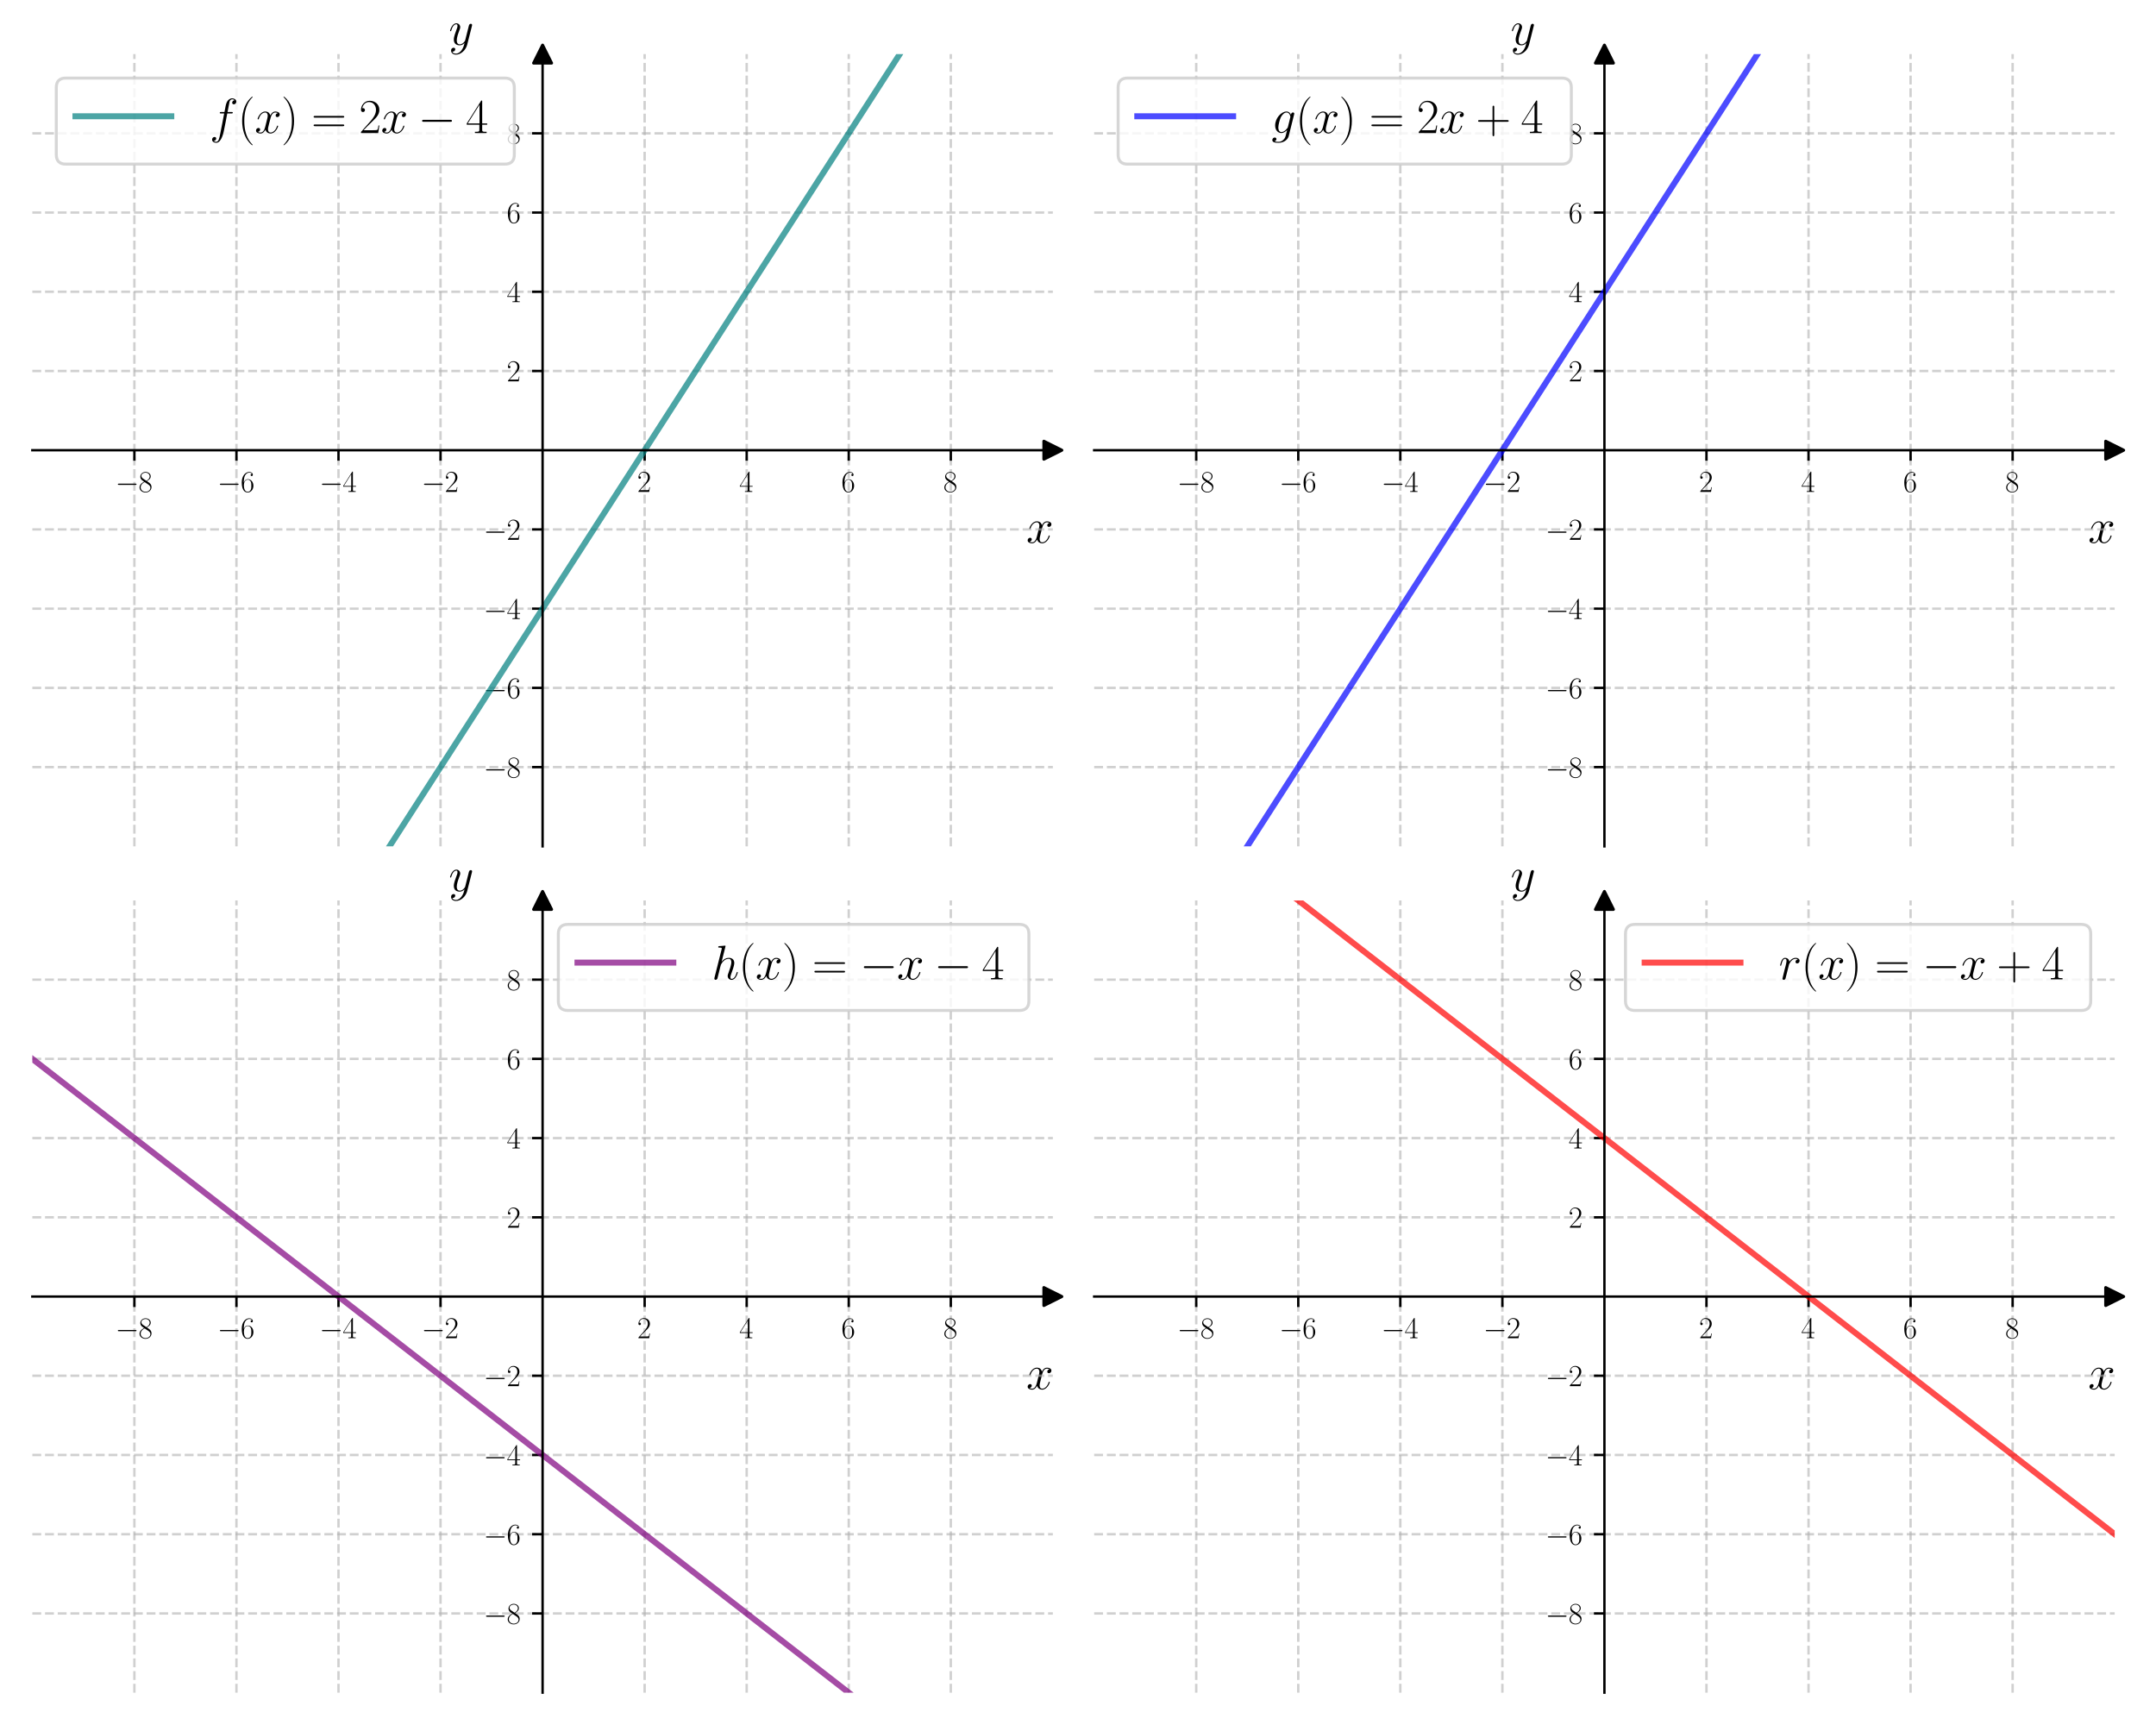 <?xml version="1.0" encoding="utf-8" standalone="no"?>
<!DOCTYPE svg PUBLIC "-//W3C//DTD SVG 1.1//EN"
  "http://www.w3.org/Graphics/SVG/1.1/DTD/svg11.dtd">
<svg xmlns:xlink="http://www.w3.org/1999/xlink" width="720pt" height="576pt" viewBox="0 0 720 576" xmlns="http://www.w3.org/2000/svg" version="1.1">
 <defs>
  <style type="text/css">*{stroke-linejoin: round; stroke-linecap: butt}</style>
 </defs>
 <g id="figure_1">
  <g id="patch_1">
   <path d="M 0 576 
L 720 576 
L 720 0 
L 0 0 
z
" style="fill: #ffffff"/>
  </g>
  <g id="axes_1">
   <g id="patch_2">
    <path d="M 10.8 282.6 
L 351.6 282.6 
L 351.6 18.065 
L 10.8 18.065 
z
" style="fill: #ffffff"/>
   </g>
   <g id="matplotlib.axis_1">
    <g id="xtick_1">
     <g id="line2d_1">
      <path d="M 44.88 282.6 
L 44.88 18.065 
" clip-path="url(#pdf9591bf82)" style="fill: none; stroke-dasharray: 2.96,1.28; stroke-dashoffset: 0; stroke: #b0b0b0; stroke-opacity: 0.6; stroke-width: 0.8"/>
     </g>
     <g id="line2d_2">
      <defs>
       <path id="m4b67e0e2c6" d="M 0 0 
L 0 3.5 
" style="stroke: #000000; stroke-width: 0.8"/>
      </defs>
      <g>
       <use xlink:href="#m4b67e0e2c6" x="44.88" y="150.332" style="stroke: #000000; stroke-width: 0.8"/>
      </g>
     </g>
     <g id="text_1">
      <!-- $\mathdefault{−8}$ -->
      <g transform="translate(38.515 164.251) scale(0.1 -0.1)">
       <defs>
        <path id="CMSY10-0" d="M 4218 1472 
C 4326 1472 4442 1472 4442 1600 
C 4442 1728 4326 1728 4218 1728 
L 755 1728 
C 646 1728 531 1728 531 1600 
C 531 1472 646 1472 755 1472 
L 4218 1472 
z
" transform="scale(0.016)"/>
        <path id="CMR17-38" d="M 1741 2264 
C 2144 2467 2554 2773 2554 3263 
C 2554 3841 1990 4179 1472 4179 
C 890 4179 378 3759 378 3180 
C 378 3021 416 2747 666 2505 
C 730 2442 998 2251 1171 2130 
C 883 1983 211 1634 211 934 
C 211 279 838 -128 1459 -128 
C 2144 -128 2720 362 2720 1010 
C 2720 1590 2330 1857 2074 2029 
L 1741 2264 
z
M 902 2822 
C 851 2854 595 3051 595 3351 
C 595 3739 998 4032 1459 4032 
C 1965 4032 2336 3676 2336 3262 
C 2336 2669 1670 2331 1638 2331 
C 1632 2331 1626 2331 1574 2370 
L 902 2822 
z
M 2080 1519 
C 2176 1449 2483 1240 2483 851 
C 2483 381 2010 25 1472 25 
C 890 25 448 438 448 940 
C 448 1443 838 1862 1280 2060 
L 2080 1519 
z
" transform="scale(0.016)"/>
       </defs>
       <use xlink:href="#CMSY10-0" transform="scale(0.996)"/>
       <use xlink:href="#CMR17-38" transform="translate(77.487 0) scale(0.996)"/>
      </g>
     </g>
    </g>
    <g id="xtick_2">
     <g id="line2d_3">
      <path d="M 78.96 282.6 
L 78.96 18.065 
" clip-path="url(#pdf9591bf82)" style="fill: none; stroke-dasharray: 2.96,1.28; stroke-dashoffset: 0; stroke: #b0b0b0; stroke-opacity: 0.6; stroke-width: 0.8"/>
     </g>
     <g id="line2d_4">
      <g>
       <use xlink:href="#m4b67e0e2c6" x="78.96" y="150.332" style="stroke: #000000; stroke-width: 0.8"/>
      </g>
     </g>
     <g id="text_2">
      <!-- $\mathdefault{−6}$ -->
      <g transform="translate(72.595 164.251) scale(0.1 -0.1)">
       <defs>
        <path id="CMR17-36" d="M 678 2176 
C 678 3690 1395 4032 1811 4032 
C 1946 4032 2272 4009 2400 3776 
C 2298 3776 2106 3776 2106 3553 
C 2106 3381 2246 3323 2336 3323 
C 2394 3323 2566 3348 2566 3560 
C 2566 3954 2246 4179 1805 4179 
C 1043 4179 243 3390 243 1984 
C 243 253 966 -128 1478 -128 
C 2099 -128 2688 427 2688 1283 
C 2688 2081 2170 2662 1517 2662 
C 1126 2662 838 2407 678 1960 
L 678 2176 
z
M 1478 25 
C 691 25 691 1200 691 1436 
C 691 1896 909 2560 1504 2560 
C 1613 2560 1926 2560 2138 2120 
C 2253 1870 2253 1609 2253 1289 
C 2253 944 2253 690 2118 434 
C 1978 171 1773 25 1478 25 
z
" transform="scale(0.016)"/>
       </defs>
       <use xlink:href="#CMSY10-0" transform="scale(0.996)"/>
       <use xlink:href="#CMR17-36" transform="translate(77.487 0) scale(0.996)"/>
      </g>
     </g>
    </g>
    <g id="xtick_3">
     <g id="line2d_5">
      <path d="M 113.04 282.6 
L 113.04 18.065 
" clip-path="url(#pdf9591bf82)" style="fill: none; stroke-dasharray: 2.96,1.28; stroke-dashoffset: 0; stroke: #b0b0b0; stroke-opacity: 0.6; stroke-width: 0.8"/>
     </g>
     <g id="line2d_6">
      <g>
       <use xlink:href="#m4b67e0e2c6" x="113.04" y="150.332" style="stroke: #000000; stroke-width: 0.8"/>
      </g>
     </g>
     <g id="text_3">
      <!-- $\mathdefault{−4}$ -->
      <g transform="translate(106.675 164.251) scale(0.1 -0.1)">
       <defs>
        <path id="CMR17-34" d="M 2150 4122 
C 2150 4256 2144 4256 2029 4256 
L 128 1254 
L 128 1088 
L 1779 1088 
L 1779 457 
C 1779 224 1766 160 1318 160 
L 1197 160 
L 1197 0 
C 1402 0 1747 0 1965 0 
C 2182 0 2528 0 2733 0 
L 2733 160 
L 2611 160 
C 2163 160 2150 224 2150 457 
L 2150 1088 
L 2803 1088 
L 2803 1254 
L 2150 1254 
L 2150 4122 
z
M 1798 3703 
L 1798 1254 
L 256 1254 
L 1798 3703 
z
" transform="scale(0.016)"/>
       </defs>
       <use xlink:href="#CMSY10-0" transform="scale(0.996)"/>
       <use xlink:href="#CMR17-34" transform="translate(77.487 0) scale(0.996)"/>
      </g>
     </g>
    </g>
    <g id="xtick_4">
     <g id="line2d_7">
      <path d="M 147.12 282.6 
L 147.12 18.065 
" clip-path="url(#pdf9591bf82)" style="fill: none; stroke-dasharray: 2.96,1.28; stroke-dashoffset: 0; stroke: #b0b0b0; stroke-opacity: 0.6; stroke-width: 0.8"/>
     </g>
     <g id="line2d_8">
      <g>
       <use xlink:href="#m4b67e0e2c6" x="147.12" y="150.332" style="stroke: #000000; stroke-width: 0.8"/>
      </g>
     </g>
     <g id="text_4">
      <!-- $\mathdefault{−2}$ -->
      <g transform="translate(140.755 164.251) scale(0.1 -0.1)">
       <defs>
        <path id="CMR17-32" d="M 2669 989 
L 2554 989 
C 2490 536 2438 459 2413 420 
C 2381 369 1920 369 1830 369 
L 602 369 
C 832 619 1280 1072 1824 1597 
C 2214 1967 2669 2402 2669 3035 
C 2669 3790 2067 4224 1395 4224 
C 691 4224 262 3604 262 3030 
C 262 2780 448 2748 525 2748 
C 589 2748 781 2787 781 3010 
C 781 3207 614 3264 525 3264 
C 486 3264 448 3258 422 3245 
C 544 3790 915 4058 1306 4058 
C 1862 4058 2227 3617 2227 3035 
C 2227 2479 1901 2000 1536 1584 
L 262 146 
L 262 0 
L 2515 0 
L 2669 989 
z
" transform="scale(0.016)"/>
       </defs>
       <use xlink:href="#CMSY10-0" transform="scale(0.996)"/>
       <use xlink:href="#CMR17-32" transform="translate(77.487 0) scale(0.996)"/>
      </g>
     </g>
    </g>
    <g id="xtick_5">
     <g id="line2d_9">
      <path d="M 215.28 282.6 
L 215.28 18.065 
" clip-path="url(#pdf9591bf82)" style="fill: none; stroke-dasharray: 2.96,1.28; stroke-dashoffset: 0; stroke: #b0b0b0; stroke-opacity: 0.6; stroke-width: 0.8"/>
     </g>
     <g id="line2d_10">
      <g>
       <use xlink:href="#m4b67e0e2c6" x="215.28" y="150.332" style="stroke: #000000; stroke-width: 0.8"/>
      </g>
     </g>
     <g id="text_5">
      <!-- $\mathdefault{2}$ -->
      <g transform="translate(212.789 164.251) scale(0.1 -0.1)">
       <use xlink:href="#CMR17-32" transform="scale(0.996)"/>
      </g>
     </g>
    </g>
    <g id="xtick_6">
     <g id="line2d_11">
      <path d="M 249.36 282.6 
L 249.36 18.065 
" clip-path="url(#pdf9591bf82)" style="fill: none; stroke-dasharray: 2.96,1.28; stroke-dashoffset: 0; stroke: #b0b0b0; stroke-opacity: 0.6; stroke-width: 0.8"/>
     </g>
     <g id="line2d_12">
      <g>
       <use xlink:href="#m4b67e0e2c6" x="249.36" y="150.332" style="stroke: #000000; stroke-width: 0.8"/>
      </g>
     </g>
     <g id="text_6">
      <!-- $\mathdefault{4}$ -->
      <g transform="translate(246.869 164.251) scale(0.1 -0.1)">
       <use xlink:href="#CMR17-34" transform="scale(0.996)"/>
      </g>
     </g>
    </g>
    <g id="xtick_7">
     <g id="line2d_13">
      <path d="M 283.44 282.6 
L 283.44 18.065 
" clip-path="url(#pdf9591bf82)" style="fill: none; stroke-dasharray: 2.96,1.28; stroke-dashoffset: 0; stroke: #b0b0b0; stroke-opacity: 0.6; stroke-width: 0.8"/>
     </g>
     <g id="line2d_14">
      <g>
       <use xlink:href="#m4b67e0e2c6" x="283.44" y="150.332" style="stroke: #000000; stroke-width: 0.8"/>
      </g>
     </g>
     <g id="text_7">
      <!-- $\mathdefault{6}$ -->
      <g transform="translate(280.949 164.251) scale(0.1 -0.1)">
       <use xlink:href="#CMR17-36" transform="scale(0.996)"/>
      </g>
     </g>
    </g>
    <g id="xtick_8">
     <g id="line2d_15">
      <path d="M 317.52 282.6 
L 317.52 18.065 
" clip-path="url(#pdf9591bf82)" style="fill: none; stroke-dasharray: 2.96,1.28; stroke-dashoffset: 0; stroke: #b0b0b0; stroke-opacity: 0.6; stroke-width: 0.8"/>
     </g>
     <g id="line2d_16">
      <g>
       <use xlink:href="#m4b67e0e2c6" x="317.52" y="150.332" style="stroke: #000000; stroke-width: 0.8"/>
      </g>
     </g>
     <g id="text_8">
      <!-- $\mathdefault{8}$ -->
      <g transform="translate(315.029 164.251) scale(0.1 -0.1)">
       <use xlink:href="#CMR17-38" transform="scale(0.996)"/>
      </g>
     </g>
    </g>
    <g id="text_9">
     <!-- $x$ -->
     <g transform="translate(342.731 181.258) scale(0.16 -0.16)">
      <defs>
       <path id="CMMI12-78" d="M 3034 2606 
C 2829 2567 2752 2414 2752 2293 
C 2752 2139 2874 2088 2963 2088 
C 3155 2088 3290 2254 3290 2427 
C 3290 2695 2982 2816 2714 2816 
C 2323 2816 2106 2433 2048 2312 
C 1901 2816 1504 2816 1389 2816 
C 736 2816 390 1980 390 1839 
C 390 1814 416 1782 461 1782 
C 512 1782 525 1820 538 1846 
C 755 2555 1184 2689 1370 2689 
C 1658 2689 1715 2420 1715 2267 
C 1715 2127 1677 1980 1600 1673 
L 1382 798 
C 1286 415 1101 64 762 64 
C 730 64 570 64 435 147 
C 666 192 717 383 717 460 
C 717 588 621 664 499 664 
C 346 664 179 530 179 326 
C 179 57 480 -64 755 -64 
C 1062 -64 1280 179 1414 441 
C 1517 64 1837 -64 2074 -64 
C 2726 -64 3072 773 3072 913 
C 3072 945 3046 971 3008 971 
C 2950 971 2944 939 2925 888 
C 2752 326 2381 64 2093 64 
C 1869 64 1747 230 1747 492 
C 1747 632 1773 734 1875 1156 
L 2099 2024 
C 2195 2408 2413 2689 2707 2689 
C 2720 2689 2899 2689 3034 2606 
z
" transform="scale(0.016)"/>
      </defs>
      <use xlink:href="#CMMI12-78" transform="scale(0.996)"/>
     </g>
    </g>
   </g>
   <g id="matplotlib.axis_2">
    <g id="ytick_1">
     <g id="line2d_17">
      <path d="M 10.8 256.146 
L 351.6 256.146 
" clip-path="url(#pdf9591bf82)" style="fill: none; stroke-dasharray: 2.96,1.28; stroke-dashoffset: 0; stroke: #b0b0b0; stroke-opacity: 0.6; stroke-width: 0.8"/>
     </g>
     <g id="line2d_18">
      <defs>
       <path id="m5a716b1292" d="M 0 0 
L -3.5 0 
" style="stroke: #000000; stroke-width: 0.8"/>
      </defs>
      <g>
       <use xlink:href="#m5a716b1292" x="181.2" y="256.146" style="stroke: #000000; stroke-width: 0.8"/>
      </g>
     </g>
     <g id="text_10">
      <!-- $\mathdefault{−8}$ -->
      <g transform="translate(161.47 259.606) scale(0.1 -0.1)">
       <use xlink:href="#CMSY10-0" transform="scale(0.996)"/>
       <use xlink:href="#CMR17-38" transform="translate(77.487 0) scale(0.996)"/>
      </g>
     </g>
    </g>
    <g id="ytick_2">
     <g id="line2d_19">
      <path d="M 10.8 229.693 
L 351.6 229.693 
" clip-path="url(#pdf9591bf82)" style="fill: none; stroke-dasharray: 2.96,1.28; stroke-dashoffset: 0; stroke: #b0b0b0; stroke-opacity: 0.6; stroke-width: 0.8"/>
     </g>
     <g id="line2d_20">
      <g>
       <use xlink:href="#m5a716b1292" x="181.2" y="229.693" style="stroke: #000000; stroke-width: 0.8"/>
      </g>
     </g>
     <g id="text_11">
      <!-- $\mathdefault{−6}$ -->
      <g transform="translate(161.47 233.152) scale(0.1 -0.1)">
       <use xlink:href="#CMSY10-0" transform="scale(0.996)"/>
       <use xlink:href="#CMR17-36" transform="translate(77.487 0) scale(0.996)"/>
      </g>
     </g>
    </g>
    <g id="ytick_3">
     <g id="line2d_21">
      <path d="M 10.8 203.239 
L 351.6 203.239 
" clip-path="url(#pdf9591bf82)" style="fill: none; stroke-dasharray: 2.96,1.28; stroke-dashoffset: 0; stroke: #b0b0b0; stroke-opacity: 0.6; stroke-width: 0.8"/>
     </g>
     <g id="line2d_22">
      <g>
       <use xlink:href="#m5a716b1292" x="181.2" y="203.239" style="stroke: #000000; stroke-width: 0.8"/>
      </g>
     </g>
     <g id="text_12">
      <!-- $\mathdefault{−4}$ -->
      <g transform="translate(161.47 206.699) scale(0.1 -0.1)">
       <use xlink:href="#CMSY10-0" transform="scale(0.996)"/>
       <use xlink:href="#CMR17-34" transform="translate(77.487 0) scale(0.996)"/>
      </g>
     </g>
    </g>
    <g id="ytick_4">
     <g id="line2d_23">
      <path d="M 10.8 176.786 
L 351.6 176.786 
" clip-path="url(#pdf9591bf82)" style="fill: none; stroke-dasharray: 2.96,1.28; stroke-dashoffset: 0; stroke: #b0b0b0; stroke-opacity: 0.6; stroke-width: 0.8"/>
     </g>
     <g id="line2d_24">
      <g>
       <use xlink:href="#m5a716b1292" x="181.2" y="176.786" style="stroke: #000000; stroke-width: 0.8"/>
      </g>
     </g>
     <g id="text_13">
      <!-- $\mathdefault{−2}$ -->
      <g transform="translate(161.47 180.245) scale(0.1 -0.1)">
       <use xlink:href="#CMSY10-0" transform="scale(0.996)"/>
       <use xlink:href="#CMR17-32" transform="translate(77.487 0) scale(0.996)"/>
      </g>
     </g>
    </g>
    <g id="ytick_5">
     <g id="line2d_25">
      <path d="M 10.8 123.879 
L 351.6 123.879 
" clip-path="url(#pdf9591bf82)" style="fill: none; stroke-dasharray: 2.96,1.28; stroke-dashoffset: 0; stroke: #b0b0b0; stroke-opacity: 0.6; stroke-width: 0.8"/>
     </g>
     <g id="line2d_26">
      <g>
       <use xlink:href="#m5a716b1292" x="181.2" y="123.879" style="stroke: #000000; stroke-width: 0.8"/>
      </g>
     </g>
     <g id="text_14">
      <!-- $\mathdefault{2}$ -->
      <g transform="translate(169.219 127.338) scale(0.1 -0.1)">
       <use xlink:href="#CMR17-32" transform="scale(0.996)"/>
      </g>
     </g>
    </g>
    <g id="ytick_6">
     <g id="line2d_27">
      <path d="M 10.8 97.425 
L 351.6 97.425 
" clip-path="url(#pdf9591bf82)" style="fill: none; stroke-dasharray: 2.96,1.28; stroke-dashoffset: 0; stroke: #b0b0b0; stroke-opacity: 0.6; stroke-width: 0.8"/>
     </g>
     <g id="line2d_28">
      <g>
       <use xlink:href="#m5a716b1292" x="181.2" y="97.425" style="stroke: #000000; stroke-width: 0.8"/>
      </g>
     </g>
     <g id="text_15">
      <!-- $\mathdefault{4}$ -->
      <g transform="translate(169.219 100.884) scale(0.1 -0.1)">
       <use xlink:href="#CMR17-34" transform="scale(0.996)"/>
      </g>
     </g>
    </g>
    <g id="ytick_7">
     <g id="line2d_29">
      <path d="M 10.8 70.972 
L 351.6 70.972 
" clip-path="url(#pdf9591bf82)" style="fill: none; stroke-dasharray: 2.96,1.28; stroke-dashoffset: 0; stroke: #b0b0b0; stroke-opacity: 0.6; stroke-width: 0.8"/>
     </g>
     <g id="line2d_30">
      <g>
       <use xlink:href="#m5a716b1292" x="181.2" y="70.972" style="stroke: #000000; stroke-width: 0.8"/>
      </g>
     </g>
     <g id="text_16">
      <!-- $\mathdefault{6}$ -->
      <g transform="translate(169.219 74.431) scale(0.1 -0.1)">
       <use xlink:href="#CMR17-36" transform="scale(0.996)"/>
      </g>
     </g>
    </g>
    <g id="ytick_8">
     <g id="line2d_31">
      <path d="M 10.8 44.518 
L 351.6 44.518 
" clip-path="url(#pdf9591bf82)" style="fill: none; stroke-dasharray: 2.96,1.28; stroke-dashoffset: 0; stroke: #b0b0b0; stroke-opacity: 0.6; stroke-width: 0.8"/>
     </g>
     <g id="line2d_32">
      <g>
       <use xlink:href="#m5a716b1292" x="181.2" y="44.518" style="stroke: #000000; stroke-width: 0.8"/>
      </g>
     </g>
     <g id="text_17">
      <!-- $\mathdefault{8}$ -->
      <g transform="translate(169.219 47.977) scale(0.1 -0.1)">
       <use xlink:href="#CMR17-38" transform="scale(0.996)"/>
      </g>
     </g>
    </g>
    <g id="text_18">
     <!-- $y$ -->
     <g transform="translate(149.86 14.965) scale(0.16 -0.16)">
      <defs>
       <path id="CMMI12-79" d="M 1683 -700 
C 1510 -939 1261 -1152 947 -1152 
C 870 -1152 563 -1152 467 -889 
C 486 -895 518 -895 531 -895 
C 723 -895 851 -729 851 -582 
C 851 -435 730 -384 634 -384 
C 531 -384 307 -458 307 -759 
C 307 -1071 582 -1286 947 -1286 
C 1587 -1286 2234 -700 2413 6 
L 3040 2485 
C 3046 2517 3059 2556 3059 2594 
C 3059 2689 2982 2753 2886 2753 
C 2829 2753 2694 2727 2643 2535 
L 2170 658 
C 2138 543 2138 530 2086 460 
C 1958 281 1747 64 1440 64 
C 1082 64 1050 415 1050 588 
C 1050 952 1222 1443 1395 1903 
C 1466 2088 1504 2178 1504 2305 
C 1504 2574 1312 2816 998 2816 
C 410 2816 173 1890 173 1839 
C 173 1814 198 1782 243 1782 
C 301 1782 307 1807 333 1897 
C 486 2433 730 2689 979 2689 
C 1037 2689 1146 2689 1146 2478 
C 1146 2312 1075 2127 979 1884 
C 666 1047 666 837 666 683 
C 666 77 1101 -64 1421 -64 
C 1606 -64 1837 -6 2061 230 
L 2067 224 
C 1971 -147 1907 -392 1683 -700 
z
" transform="scale(0.016)"/>
      </defs>
      <use xlink:href="#CMMI12-79" transform="scale(0.996)"/>
     </g>
    </g>
   </g>
   <g id="line2d_33">
    <path d="M 10.8 467.775 
L 312.76 -1 
L 312.76 -1 
" clip-path="url(#pdf9591bf82)" style="fill: none; stroke: #008080; stroke-opacity: 0.7; stroke-width: 2; stroke-linecap: square"/>
   </g>
   <g id="line2d_34">
    <defs>
     <path id="md500b8efeb" d="M 3 0 
L -3 -3 
L -3 3 
z
" style="stroke: #000000; stroke-linejoin: miter"/>
    </defs>
    <g>
     <use xlink:href="#md500b8efeb" x="351.6" y="150.332" style="stroke: #000000; stroke-linejoin: miter"/>
    </g>
   </g>
   <g id="line2d_35">
    <defs>
     <path id="mf20ab5848c" d="M 0 -3 
L -3 3 
L 3 3 
z
" style="stroke: #000000; stroke-linejoin: miter"/>
    </defs>
    <g>
     <use xlink:href="#mf20ab5848c" x="181.2" y="18.065" style="stroke: #000000; stroke-linejoin: miter"/>
    </g>
   </g>
   <g id="patch_3">
    <path d="M 181.2 282.6 
L 181.2 18.065 
" style="fill: none; stroke: #000000; stroke-width: 0.8; stroke-linejoin: miter; stroke-linecap: square"/>
   </g>
   <g id="patch_4">
    <path d="M 351.6 282.6 
L 351.6 18.065 
" style="fill: none"/>
   </g>
   <g id="patch_5">
    <path d="M 10.8 150.332 
L 351.6 150.332 
" style="fill: none; stroke: #000000; stroke-width: 0.8; stroke-linejoin: miter; stroke-linecap: square"/>
   </g>
   <g id="patch_6">
    <path d="M 10.8 18.065 
L 351.6 18.065 
" style="fill: none"/>
   </g>
   <g id="legend_1">
    <g id="patch_7">
     <path d="M 22 54.805 
L 168.559 54.805 
Q 171.759 54.805 171.759 51.605 
L 171.759 29.265 
Q 171.759 26.065 168.559 26.065 
L 22 26.065 
Q 18.8 26.065 18.8 29.265 
L 18.8 51.605 
Q 18.8 54.805 22 54.805 
z
" style="fill: #ffffff; opacity: 0.8; stroke: #cccccc; stroke-linejoin: miter"/>
    </g>
    <g id="line2d_36">
     <path d="M 25.2 38.82 
L 41.2 38.82 
L 57.2 38.82 
" style="fill: none; stroke: #008080; stroke-opacity: 0.7; stroke-width: 2; stroke-linecap: square"/>
    </g>
    <g id="text_19">
     <!-- $f(x) = 2x - 4$ -->
     <g transform="translate(70 44.42) scale(0.16 -0.16)">
      <defs>
       <path id="CMMI12-66" d="M 2854 2566 
C 2982 2566 3034 2566 3034 2688 
C 3034 2752 2982 2752 2867 2752 
L 2349 2752 
C 2470 3429 2560 3897 2611 4107 
C 2650 4265 2784 4416 2950 4416 
C 3085 4416 3219 4358 3283 4298 
C 3034 4272 2957 4082 2957 3969 
C 2957 3837 3053 3759 3174 3759 
C 3302 3759 3494 3870 3494 4119 
C 3494 4393 3226 4544 2944 4544 
C 2669 4544 2400 4334 2272 4078 
C 2157 3848 2093 3611 1946 2752 
L 1517 2752 
C 1395 2752 1331 2752 1331 2637 
C 1331 2566 1370 2566 1498 2566 
L 1907 2566 
C 1792 1976 1530 542 1382 -137 
C 1274 -689 1178 -1152 858 -1152 
C 838 -1152 653 -1152 538 -1031 
C 864 -1005 864 -726 864 -720 
C 864 -593 768 -517 646 -517 
C 518 -517 326 -625 326 -867 
C 326 -1140 608 -1280 858 -1280 
C 1510 -1280 1779 -118 1850 199 
C 1965 688 2278 2376 2310 2566 
L 2854 2566 
z
" transform="scale(0.016)"/>
       <path id="CMR17-28" d="M 1958 -1561 
C 1958 -1555 1958 -1542 1939 -1523 
C 1645 -1224 858 -407 858 1581 
C 858 3569 1632 4379 1946 4697 
C 1946 4704 1958 4717 1958 4736 
C 1958 4755 1939 4768 1914 4768 
C 1843 4768 1299 4296 986 3594 
C 666 2887 576 2199 576 1588 
C 576 1128 621 351 1005 -471 
C 1312 -1135 1837 -1600 1914 -1600 
C 1946 -1600 1958 -1587 1958 -1561 
z
" transform="scale(0.016)"/>
       <path id="CMR17-29" d="M 1683 1581 
C 1683 2040 1638 2817 1254 3639 
C 947 4303 422 4768 346 4768 
C 326 4768 301 4761 301 4729 
C 301 4717 307 4710 314 4697 
C 621 4378 1402 3568 1402 1584 
C 1402 -407 627 -1217 314 -1537 
C 307 -1549 301 -1556 301 -1568 
C 301 -1600 326 -1600 346 -1600 
C 416 -1600 960 -1128 1274 -426 
C 1594 281 1683 969 1683 1581 
z
" transform="scale(0.016)"/>
       <path id="CMR17-3d" d="M 4115 2017 
C 4211 2017 4307 2017 4307 2125 
C 4307 2240 4198 2240 4090 2240 
L 512 2240 
C 403 2240 294 2240 294 2125 
C 294 2017 390 2017 486 2017 
L 4115 2017 
z
M 4090 896 
C 4198 896 4307 896 4307 1011 
C 4307 1119 4211 1119 4115 1119 
L 486 1119 
C 390 1119 294 1119 294 1011 
C 294 896 403 896 512 896 
L 4090 896 
z
" transform="scale(0.016)"/>
      </defs>
      <use xlink:href="#CMMI12-66" transform="scale(0.996)"/>
      <use xlink:href="#CMR17-28" transform="translate(58.72 0) scale(0.996)"/>
      <use xlink:href="#CMMI12-78" transform="translate(94.001 0) scale(0.996)"/>
      <use xlink:href="#CMR17-29" transform="translate(149.435 0) scale(0.996)"/>
      <use xlink:href="#CMR17-3d" transform="translate(212.39 0) scale(0.996)"/>
      <use xlink:href="#CMR17-32" transform="translate(311.779 0) scale(0.996)"/>
      <use xlink:href="#CMMI12-78" transform="translate(357.469 0) scale(0.996)"/>
      <use xlink:href="#CMSY10-0" transform="translate(435.042 0) scale(0.996)"/>
      <use xlink:href="#CMR17-34" transform="translate(534.669 0) scale(0.996)"/>
     </g>
    </g>
   </g>
  </g>
  <g id="axes_2">
   <g id="patch_8">
    <path d="M 365.4 282.6 
L 706.2 282.6 
L 706.2 18.065 
L 365.4 18.065 
z
" style="fill: #ffffff"/>
   </g>
   <g id="matplotlib.axis_3">
    <g id="xtick_9">
     <g id="line2d_37">
      <path d="M 399.48 282.6 
L 399.48 18.065 
" clip-path="url(#p66dac50105)" style="fill: none; stroke-dasharray: 2.96,1.28; stroke-dashoffset: 0; stroke: #b0b0b0; stroke-opacity: 0.6; stroke-width: 0.8"/>
     </g>
     <g id="line2d_38">
      <g>
       <use xlink:href="#m4b67e0e2c6" x="399.48" y="150.332" style="stroke: #000000; stroke-width: 0.8"/>
      </g>
     </g>
     <g id="text_20">
      <!-- $\mathdefault{−8}$ -->
      <g transform="translate(393.115 164.251) scale(0.1 -0.1)">
       <use xlink:href="#CMSY10-0" transform="scale(0.996)"/>
       <use xlink:href="#CMR17-38" transform="translate(77.487 0) scale(0.996)"/>
      </g>
     </g>
    </g>
    <g id="xtick_10">
     <g id="line2d_39">
      <path d="M 433.56 282.6 
L 433.56 18.065 
" clip-path="url(#p66dac50105)" style="fill: none; stroke-dasharray: 2.96,1.28; stroke-dashoffset: 0; stroke: #b0b0b0; stroke-opacity: 0.6; stroke-width: 0.8"/>
     </g>
     <g id="line2d_40">
      <g>
       <use xlink:href="#m4b67e0e2c6" x="433.56" y="150.332" style="stroke: #000000; stroke-width: 0.8"/>
      </g>
     </g>
     <g id="text_21">
      <!-- $\mathdefault{−6}$ -->
      <g transform="translate(427.195 164.251) scale(0.1 -0.1)">
       <use xlink:href="#CMSY10-0" transform="scale(0.996)"/>
       <use xlink:href="#CMR17-36" transform="translate(77.487 0) scale(0.996)"/>
      </g>
     </g>
    </g>
    <g id="xtick_11">
     <g id="line2d_41">
      <path d="M 467.64 282.6 
L 467.64 18.065 
" clip-path="url(#p66dac50105)" style="fill: none; stroke-dasharray: 2.96,1.28; stroke-dashoffset: 0; stroke: #b0b0b0; stroke-opacity: 0.6; stroke-width: 0.8"/>
     </g>
     <g id="line2d_42">
      <g>
       <use xlink:href="#m4b67e0e2c6" x="467.64" y="150.332" style="stroke: #000000; stroke-width: 0.8"/>
      </g>
     </g>
     <g id="text_22">
      <!-- $\mathdefault{−4}$ -->
      <g transform="translate(461.275 164.251) scale(0.1 -0.1)">
       <use xlink:href="#CMSY10-0" transform="scale(0.996)"/>
       <use xlink:href="#CMR17-34" transform="translate(77.487 0) scale(0.996)"/>
      </g>
     </g>
    </g>
    <g id="xtick_12">
     <g id="line2d_43">
      <path d="M 501.72 282.6 
L 501.72 18.065 
" clip-path="url(#p66dac50105)" style="fill: none; stroke-dasharray: 2.96,1.28; stroke-dashoffset: 0; stroke: #b0b0b0; stroke-opacity: 0.6; stroke-width: 0.8"/>
     </g>
     <g id="line2d_44">
      <g>
       <use xlink:href="#m4b67e0e2c6" x="501.72" y="150.332" style="stroke: #000000; stroke-width: 0.8"/>
      </g>
     </g>
     <g id="text_23">
      <!-- $\mathdefault{−2}$ -->
      <g transform="translate(495.355 164.251) scale(0.1 -0.1)">
       <use xlink:href="#CMSY10-0" transform="scale(0.996)"/>
       <use xlink:href="#CMR17-32" transform="translate(77.487 0) scale(0.996)"/>
      </g>
     </g>
    </g>
    <g id="xtick_13">
     <g id="line2d_45">
      <path d="M 569.88 282.6 
L 569.88 18.065 
" clip-path="url(#p66dac50105)" style="fill: none; stroke-dasharray: 2.96,1.28; stroke-dashoffset: 0; stroke: #b0b0b0; stroke-opacity: 0.6; stroke-width: 0.8"/>
     </g>
     <g id="line2d_46">
      <g>
       <use xlink:href="#m4b67e0e2c6" x="569.88" y="150.332" style="stroke: #000000; stroke-width: 0.8"/>
      </g>
     </g>
     <g id="text_24">
      <!-- $\mathdefault{2}$ -->
      <g transform="translate(567.389 164.251) scale(0.1 -0.1)">
       <use xlink:href="#CMR17-32" transform="scale(0.996)"/>
      </g>
     </g>
    </g>
    <g id="xtick_14">
     <g id="line2d_47">
      <path d="M 603.96 282.6 
L 603.96 18.065 
" clip-path="url(#p66dac50105)" style="fill: none; stroke-dasharray: 2.96,1.28; stroke-dashoffset: 0; stroke: #b0b0b0; stroke-opacity: 0.6; stroke-width: 0.8"/>
     </g>
     <g id="line2d_48">
      <g>
       <use xlink:href="#m4b67e0e2c6" x="603.96" y="150.332" style="stroke: #000000; stroke-width: 0.8"/>
      </g>
     </g>
     <g id="text_25">
      <!-- $\mathdefault{4}$ -->
      <g transform="translate(601.469 164.251) scale(0.1 -0.1)">
       <use xlink:href="#CMR17-34" transform="scale(0.996)"/>
      </g>
     </g>
    </g>
    <g id="xtick_15">
     <g id="line2d_49">
      <path d="M 638.04 282.6 
L 638.04 18.065 
" clip-path="url(#p66dac50105)" style="fill: none; stroke-dasharray: 2.96,1.28; stroke-dashoffset: 0; stroke: #b0b0b0; stroke-opacity: 0.6; stroke-width: 0.8"/>
     </g>
     <g id="line2d_50">
      <g>
       <use xlink:href="#m4b67e0e2c6" x="638.04" y="150.332" style="stroke: #000000; stroke-width: 0.8"/>
      </g>
     </g>
     <g id="text_26">
      <!-- $\mathdefault{6}$ -->
      <g transform="translate(635.549 164.251) scale(0.1 -0.1)">
       <use xlink:href="#CMR17-36" transform="scale(0.996)"/>
      </g>
     </g>
    </g>
    <g id="xtick_16">
     <g id="line2d_51">
      <path d="M 672.12 282.6 
L 672.12 18.065 
" clip-path="url(#p66dac50105)" style="fill: none; stroke-dasharray: 2.96,1.28; stroke-dashoffset: 0; stroke: #b0b0b0; stroke-opacity: 0.6; stroke-width: 0.8"/>
     </g>
     <g id="line2d_52">
      <g>
       <use xlink:href="#m4b67e0e2c6" x="672.12" y="150.332" style="stroke: #000000; stroke-width: 0.8"/>
      </g>
     </g>
     <g id="text_27">
      <!-- $\mathdefault{8}$ -->
      <g transform="translate(669.629 164.251) scale(0.1 -0.1)">
       <use xlink:href="#CMR17-38" transform="scale(0.996)"/>
      </g>
     </g>
    </g>
    <g id="text_28">
     <!-- $x$ -->
     <g transform="translate(697.331 181.258) scale(0.16 -0.16)">
      <use xlink:href="#CMMI12-78" transform="scale(0.996)"/>
     </g>
    </g>
   </g>
   <g id="matplotlib.axis_4">
    <g id="ytick_9">
     <g id="line2d_53">
      <path d="M 365.4 256.146 
L 706.2 256.146 
" clip-path="url(#p66dac50105)" style="fill: none; stroke-dasharray: 2.96,1.28; stroke-dashoffset: 0; stroke: #b0b0b0; stroke-opacity: 0.6; stroke-width: 0.8"/>
     </g>
     <g id="line2d_54">
      <g>
       <use xlink:href="#m5a716b1292" x="535.8" y="256.146" style="stroke: #000000; stroke-width: 0.8"/>
      </g>
     </g>
     <g id="text_29">
      <!-- $\mathdefault{−8}$ -->
      <g transform="translate(516.07 259.606) scale(0.1 -0.1)">
       <use xlink:href="#CMSY10-0" transform="scale(0.996)"/>
       <use xlink:href="#CMR17-38" transform="translate(77.487 0) scale(0.996)"/>
      </g>
     </g>
    </g>
    <g id="ytick_10">
     <g id="line2d_55">
      <path d="M 365.4 229.693 
L 706.2 229.693 
" clip-path="url(#p66dac50105)" style="fill: none; stroke-dasharray: 2.96,1.28; stroke-dashoffset: 0; stroke: #b0b0b0; stroke-opacity: 0.6; stroke-width: 0.8"/>
     </g>
     <g id="line2d_56">
      <g>
       <use xlink:href="#m5a716b1292" x="535.8" y="229.693" style="stroke: #000000; stroke-width: 0.8"/>
      </g>
     </g>
     <g id="text_30">
      <!-- $\mathdefault{−6}$ -->
      <g transform="translate(516.07 233.152) scale(0.1 -0.1)">
       <use xlink:href="#CMSY10-0" transform="scale(0.996)"/>
       <use xlink:href="#CMR17-36" transform="translate(77.487 0) scale(0.996)"/>
      </g>
     </g>
    </g>
    <g id="ytick_11">
     <g id="line2d_57">
      <path d="M 365.4 203.239 
L 706.2 203.239 
" clip-path="url(#p66dac50105)" style="fill: none; stroke-dasharray: 2.96,1.28; stroke-dashoffset: 0; stroke: #b0b0b0; stroke-opacity: 0.6; stroke-width: 0.8"/>
     </g>
     <g id="line2d_58">
      <g>
       <use xlink:href="#m5a716b1292" x="535.8" y="203.239" style="stroke: #000000; stroke-width: 0.8"/>
      </g>
     </g>
     <g id="text_31">
      <!-- $\mathdefault{−4}$ -->
      <g transform="translate(516.07 206.699) scale(0.1 -0.1)">
       <use xlink:href="#CMSY10-0" transform="scale(0.996)"/>
       <use xlink:href="#CMR17-34" transform="translate(77.487 0) scale(0.996)"/>
      </g>
     </g>
    </g>
    <g id="ytick_12">
     <g id="line2d_59">
      <path d="M 365.4 176.786 
L 706.2 176.786 
" clip-path="url(#p66dac50105)" style="fill: none; stroke-dasharray: 2.96,1.28; stroke-dashoffset: 0; stroke: #b0b0b0; stroke-opacity: 0.6; stroke-width: 0.8"/>
     </g>
     <g id="line2d_60">
      <g>
       <use xlink:href="#m5a716b1292" x="535.8" y="176.786" style="stroke: #000000; stroke-width: 0.8"/>
      </g>
     </g>
     <g id="text_32">
      <!-- $\mathdefault{−2}$ -->
      <g transform="translate(516.07 180.245) scale(0.1 -0.1)">
       <use xlink:href="#CMSY10-0" transform="scale(0.996)"/>
       <use xlink:href="#CMR17-32" transform="translate(77.487 0) scale(0.996)"/>
      </g>
     </g>
    </g>
    <g id="ytick_13">
     <g id="line2d_61">
      <path d="M 365.4 123.879 
L 706.2 123.879 
" clip-path="url(#p66dac50105)" style="fill: none; stroke-dasharray: 2.96,1.28; stroke-dashoffset: 0; stroke: #b0b0b0; stroke-opacity: 0.6; stroke-width: 0.8"/>
     </g>
     <g id="line2d_62">
      <g>
       <use xlink:href="#m5a716b1292" x="535.8" y="123.879" style="stroke: #000000; stroke-width: 0.8"/>
      </g>
     </g>
     <g id="text_33">
      <!-- $\mathdefault{2}$ -->
      <g transform="translate(523.819 127.338) scale(0.1 -0.1)">
       <use xlink:href="#CMR17-32" transform="scale(0.996)"/>
      </g>
     </g>
    </g>
    <g id="ytick_14">
     <g id="line2d_63">
      <path d="M 365.4 97.425 
L 706.2 97.425 
" clip-path="url(#p66dac50105)" style="fill: none; stroke-dasharray: 2.96,1.28; stroke-dashoffset: 0; stroke: #b0b0b0; stroke-opacity: 0.6; stroke-width: 0.8"/>
     </g>
     <g id="line2d_64">
      <g>
       <use xlink:href="#m5a716b1292" x="535.8" y="97.425" style="stroke: #000000; stroke-width: 0.8"/>
      </g>
     </g>
     <g id="text_34">
      <!-- $\mathdefault{4}$ -->
      <g transform="translate(523.819 100.884) scale(0.1 -0.1)">
       <use xlink:href="#CMR17-34" transform="scale(0.996)"/>
      </g>
     </g>
    </g>
    <g id="ytick_15">
     <g id="line2d_65">
      <path d="M 365.4 70.972 
L 706.2 70.972 
" clip-path="url(#p66dac50105)" style="fill: none; stroke-dasharray: 2.96,1.28; stroke-dashoffset: 0; stroke: #b0b0b0; stroke-opacity: 0.6; stroke-width: 0.8"/>
     </g>
     <g id="line2d_66">
      <g>
       <use xlink:href="#m5a716b1292" x="535.8" y="70.972" style="stroke: #000000; stroke-width: 0.8"/>
      </g>
     </g>
     <g id="text_35">
      <!-- $\mathdefault{6}$ -->
      <g transform="translate(523.819 74.431) scale(0.1 -0.1)">
       <use xlink:href="#CMR17-36" transform="scale(0.996)"/>
      </g>
     </g>
    </g>
    <g id="ytick_16">
     <g id="line2d_67">
      <path d="M 365.4 44.518 
L 706.2 44.518 
" clip-path="url(#p66dac50105)" style="fill: none; stroke-dasharray: 2.96,1.28; stroke-dashoffset: 0; stroke: #b0b0b0; stroke-opacity: 0.6; stroke-width: 0.8"/>
     </g>
     <g id="line2d_68">
      <g>
       <use xlink:href="#m5a716b1292" x="535.8" y="44.518" style="stroke: #000000; stroke-width: 0.8"/>
      </g>
     </g>
     <g id="text_36">
      <!-- $\mathdefault{8}$ -->
      <g transform="translate(523.819 47.977) scale(0.1 -0.1)">
       <use xlink:href="#CMR17-38" transform="scale(0.996)"/>
      </g>
     </g>
    </g>
    <g id="text_37">
     <!-- $y$ -->
     <g transform="translate(504.46 14.965) scale(0.16 -0.16)">
      <use xlink:href="#CMMI12-79" transform="scale(0.996)"/>
     </g>
    </g>
   </g>
   <g id="line2d_69">
    <path d="M 365.4 361.961 
L 599.2 -1 
L 599.2 -1 
" clip-path="url(#p66dac50105)" style="fill: none; stroke: #0000ff; stroke-opacity: 0.7; stroke-width: 2; stroke-linecap: square"/>
   </g>
   <g id="line2d_70">
    <g>
     <use xlink:href="#md500b8efeb" x="706.2" y="150.332" style="stroke: #000000; stroke-linejoin: miter"/>
    </g>
   </g>
   <g id="line2d_71">
    <g>
     <use xlink:href="#mf20ab5848c" x="535.8" y="18.065" style="stroke: #000000; stroke-linejoin: miter"/>
    </g>
   </g>
   <g id="patch_9">
    <path d="M 535.8 282.6 
L 535.8 18.065 
" style="fill: none; stroke: #000000; stroke-width: 0.8; stroke-linejoin: miter; stroke-linecap: square"/>
   </g>
   <g id="patch_10">
    <path d="M 706.2 282.6 
L 706.2 18.065 
" style="fill: none"/>
   </g>
   <g id="patch_11">
    <path d="M 365.4 150.332 
L 706.2 150.332 
" style="fill: none; stroke: #000000; stroke-width: 0.8; stroke-linejoin: miter; stroke-linecap: square"/>
   </g>
   <g id="patch_12">
    <path d="M 365.4 18.065 
L 706.2 18.065 
" style="fill: none"/>
   </g>
   <g id="legend_2">
    <g id="patch_13">
     <path d="M 376.6 54.805 
L 521.551 54.805 
Q 524.751 54.805 524.751 51.605 
L 524.751 29.265 
Q 524.751 26.065 521.551 26.065 
L 376.6 26.065 
Q 373.4 26.065 373.4 29.265 
L 373.4 51.605 
Q 373.4 54.805 376.6 54.805 
z
" style="fill: #ffffff; opacity: 0.8; stroke: #cccccc; stroke-linejoin: miter"/>
    </g>
    <g id="line2d_72">
     <path d="M 379.8 38.82 
L 395.8 38.82 
L 411.8 38.82 
" style="fill: none; stroke: #0000ff; stroke-opacity: 0.7; stroke-width: 2; stroke-linecap: square"/>
    </g>
    <g id="text_38">
     <!-- $g(x) = 2x + 4$ -->
     <g transform="translate(424.6 44.42) scale(0.16 -0.16)">
      <defs>
       <path id="CMMI12-67" d="M 2163 811 
C 2138 709 2125 683 2042 588 
C 1779 249 1510 128 1312 128 
C 1101 128 902 294 902 734 
C 902 1073 1094 1788 1235 2076 
C 1421 2433 1709 2689 1978 2689 
C 2400 2689 2483 2165 2483 2127 
L 2464 2037 
L 2163 811 
z
M 2560 2395 
C 2477 2580 2298 2816 1978 2816 
C 1280 2816 486 1941 486 990 
C 486 326 890 0 1299 0 
C 1638 0 1939 268 2054 396 
L 1914 -171 
C 1824 -516 1786 -674 1555 -894 
C 1293 -1152 1050 -1152 909 -1152 
C 717 -1152 557 -1139 397 -1089 
C 602 -1033 653 -858 653 -789 
C 653 -689 576 -588 435 -588 
C 282 -588 115 -714 115 -922 
C 115 -1180 378 -1280 922 -1280 
C 1747 -1280 2176 -753 2259 -410 
L 2970 2435 
C 2989 2511 2989 2524 2989 2536 
C 2989 2625 2918 2695 2822 2695 
C 2669 2695 2579 2567 2560 2395 
z
" transform="scale(0.016)"/>
       <path id="CMR17-2b" d="M 2413 1472 
L 4109 1472 
C 4198 1472 4307 1472 4307 1580 
C 4307 1695 4205 1695 4109 1695 
L 2413 1695 
L 2413 3386 
C 2413 3475 2413 3584 2304 3584 
C 2189 3584 2189 3482 2189 3386 
L 2189 1695 
L 493 1695 
C 403 1695 294 1695 294 1587 
C 294 1472 397 1472 493 1472 
L 2189 1472 
L 2189 -218 
C 2189 -307 2189 -416 2298 -416 
C 2413 -416 2413 -314 2413 -218 
L 2413 1472 
z
" transform="scale(0.016)"/>
      </defs>
      <use xlink:href="#CMMI12-67" transform="scale(0.996)"/>
      <use xlink:href="#CMR17-28" transform="translate(50.285 0) scale(0.996)"/>
      <use xlink:href="#CMMI12-78" transform="translate(85.566 0) scale(0.996)"/>
      <use xlink:href="#CMR17-29" transform="translate(141 0) scale(0.996)"/>
      <use xlink:href="#CMR17-3d" transform="translate(203.955 0) scale(0.996)"/>
      <use xlink:href="#CMR17-32" transform="translate(303.344 0) scale(0.996)"/>
      <use xlink:href="#CMMI12-78" transform="translate(349.034 0) scale(0.996)"/>
      <use xlink:href="#CMR17-2b" transform="translate(426.608 0) scale(0.996)"/>
      <use xlink:href="#CMR17-34" transform="translate(520.462 0) scale(0.996)"/>
     </g>
    </g>
   </g>
  </g>
  <g id="axes_3">
   <g id="patch_14">
    <path d="M 10.8 565.2 
L 351.6 565.2 
L 351.6 300.665 
L 10.8 300.665 
z
" style="fill: #ffffff"/>
   </g>
   <g id="matplotlib.axis_5">
    <g id="xtick_17">
     <g id="line2d_73">
      <path d="M 44.88 565.2 
L 44.88 300.665 
" clip-path="url(#p07af6fd9e4)" style="fill: none; stroke-dasharray: 2.96,1.28; stroke-dashoffset: 0; stroke: #b0b0b0; stroke-opacity: 0.6; stroke-width: 0.8"/>
     </g>
     <g id="line2d_74">
      <g>
       <use xlink:href="#m4b67e0e2c6" x="44.88" y="432.932" style="stroke: #000000; stroke-width: 0.8"/>
      </g>
     </g>
     <g id="text_39">
      <!-- $\mathdefault{−8}$ -->
      <g transform="translate(38.515 446.851) scale(0.1 -0.1)">
       <use xlink:href="#CMSY10-0" transform="scale(0.996)"/>
       <use xlink:href="#CMR17-38" transform="translate(77.487 0) scale(0.996)"/>
      </g>
     </g>
    </g>
    <g id="xtick_18">
     <g id="line2d_75">
      <path d="M 78.96 565.2 
L 78.96 300.665 
" clip-path="url(#p07af6fd9e4)" style="fill: none; stroke-dasharray: 2.96,1.28; stroke-dashoffset: 0; stroke: #b0b0b0; stroke-opacity: 0.6; stroke-width: 0.8"/>
     </g>
     <g id="line2d_76">
      <g>
       <use xlink:href="#m4b67e0e2c6" x="78.96" y="432.932" style="stroke: #000000; stroke-width: 0.8"/>
      </g>
     </g>
     <g id="text_40">
      <!-- $\mathdefault{−6}$ -->
      <g transform="translate(72.595 446.851) scale(0.1 -0.1)">
       <use xlink:href="#CMSY10-0" transform="scale(0.996)"/>
       <use xlink:href="#CMR17-36" transform="translate(77.487 0) scale(0.996)"/>
      </g>
     </g>
    </g>
    <g id="xtick_19">
     <g id="line2d_77">
      <path d="M 113.04 565.2 
L 113.04 300.665 
" clip-path="url(#p07af6fd9e4)" style="fill: none; stroke-dasharray: 2.96,1.28; stroke-dashoffset: 0; stroke: #b0b0b0; stroke-opacity: 0.6; stroke-width: 0.8"/>
     </g>
     <g id="line2d_78">
      <g>
       <use xlink:href="#m4b67e0e2c6" x="113.04" y="432.932" style="stroke: #000000; stroke-width: 0.8"/>
      </g>
     </g>
     <g id="text_41">
      <!-- $\mathdefault{−4}$ -->
      <g transform="translate(106.675 446.851) scale(0.1 -0.1)">
       <use xlink:href="#CMSY10-0" transform="scale(0.996)"/>
       <use xlink:href="#CMR17-34" transform="translate(77.487 0) scale(0.996)"/>
      </g>
     </g>
    </g>
    <g id="xtick_20">
     <g id="line2d_79">
      <path d="M 147.12 565.2 
L 147.12 300.665 
" clip-path="url(#p07af6fd9e4)" style="fill: none; stroke-dasharray: 2.96,1.28; stroke-dashoffset: 0; stroke: #b0b0b0; stroke-opacity: 0.6; stroke-width: 0.8"/>
     </g>
     <g id="line2d_80">
      <g>
       <use xlink:href="#m4b67e0e2c6" x="147.12" y="432.932" style="stroke: #000000; stroke-width: 0.8"/>
      </g>
     </g>
     <g id="text_42">
      <!-- $\mathdefault{−2}$ -->
      <g transform="translate(140.755 446.851) scale(0.1 -0.1)">
       <use xlink:href="#CMSY10-0" transform="scale(0.996)"/>
       <use xlink:href="#CMR17-32" transform="translate(77.487 0) scale(0.996)"/>
      </g>
     </g>
    </g>
    <g id="xtick_21">
     <g id="line2d_81">
      <path d="M 215.28 565.2 
L 215.28 300.665 
" clip-path="url(#p07af6fd9e4)" style="fill: none; stroke-dasharray: 2.96,1.28; stroke-dashoffset: 0; stroke: #b0b0b0; stroke-opacity: 0.6; stroke-width: 0.8"/>
     </g>
     <g id="line2d_82">
      <g>
       <use xlink:href="#m4b67e0e2c6" x="215.28" y="432.932" style="stroke: #000000; stroke-width: 0.8"/>
      </g>
     </g>
     <g id="text_43">
      <!-- $\mathdefault{2}$ -->
      <g transform="translate(212.789 446.851) scale(0.1 -0.1)">
       <use xlink:href="#CMR17-32" transform="scale(0.996)"/>
      </g>
     </g>
    </g>
    <g id="xtick_22">
     <g id="line2d_83">
      <path d="M 249.36 565.2 
L 249.36 300.665 
" clip-path="url(#p07af6fd9e4)" style="fill: none; stroke-dasharray: 2.96,1.28; stroke-dashoffset: 0; stroke: #b0b0b0; stroke-opacity: 0.6; stroke-width: 0.8"/>
     </g>
     <g id="line2d_84">
      <g>
       <use xlink:href="#m4b67e0e2c6" x="249.36" y="432.932" style="stroke: #000000; stroke-width: 0.8"/>
      </g>
     </g>
     <g id="text_44">
      <!-- $\mathdefault{4}$ -->
      <g transform="translate(246.869 446.851) scale(0.1 -0.1)">
       <use xlink:href="#CMR17-34" transform="scale(0.996)"/>
      </g>
     </g>
    </g>
    <g id="xtick_23">
     <g id="line2d_85">
      <path d="M 283.44 565.2 
L 283.44 300.665 
" clip-path="url(#p07af6fd9e4)" style="fill: none; stroke-dasharray: 2.96,1.28; stroke-dashoffset: 0; stroke: #b0b0b0; stroke-opacity: 0.6; stroke-width: 0.8"/>
     </g>
     <g id="line2d_86">
      <g>
       <use xlink:href="#m4b67e0e2c6" x="283.44" y="432.932" style="stroke: #000000; stroke-width: 0.8"/>
      </g>
     </g>
     <g id="text_45">
      <!-- $\mathdefault{6}$ -->
      <g transform="translate(280.949 446.851) scale(0.1 -0.1)">
       <use xlink:href="#CMR17-36" transform="scale(0.996)"/>
      </g>
     </g>
    </g>
    <g id="xtick_24">
     <g id="line2d_87">
      <path d="M 317.52 565.2 
L 317.52 300.665 
" clip-path="url(#p07af6fd9e4)" style="fill: none; stroke-dasharray: 2.96,1.28; stroke-dashoffset: 0; stroke: #b0b0b0; stroke-opacity: 0.6; stroke-width: 0.8"/>
     </g>
     <g id="line2d_88">
      <g>
       <use xlink:href="#m4b67e0e2c6" x="317.52" y="432.932" style="stroke: #000000; stroke-width: 0.8"/>
      </g>
     </g>
     <g id="text_46">
      <!-- $\mathdefault{8}$ -->
      <g transform="translate(315.029 446.851) scale(0.1 -0.1)">
       <use xlink:href="#CMR17-38" transform="scale(0.996)"/>
      </g>
     </g>
    </g>
    <g id="text_47">
     <!-- $x$ -->
     <g transform="translate(342.731 463.858) scale(0.16 -0.16)">
      <use xlink:href="#CMMI12-78" transform="scale(0.996)"/>
     </g>
    </g>
   </g>
   <g id="matplotlib.axis_6">
    <g id="ytick_17">
     <g id="line2d_89">
      <path d="M 10.8 538.746 
L 351.6 538.746 
" clip-path="url(#p07af6fd9e4)" style="fill: none; stroke-dasharray: 2.96,1.28; stroke-dashoffset: 0; stroke: #b0b0b0; stroke-opacity: 0.6; stroke-width: 0.8"/>
     </g>
     <g id="line2d_90">
      <g>
       <use xlink:href="#m5a716b1292" x="181.2" y="538.746" style="stroke: #000000; stroke-width: 0.8"/>
      </g>
     </g>
     <g id="text_48">
      <!-- $\mathdefault{−8}$ -->
      <g transform="translate(161.47 542.206) scale(0.1 -0.1)">
       <use xlink:href="#CMSY10-0" transform="scale(0.996)"/>
       <use xlink:href="#CMR17-38" transform="translate(77.487 0) scale(0.996)"/>
      </g>
     </g>
    </g>
    <g id="ytick_18">
     <g id="line2d_91">
      <path d="M 10.8 512.293 
L 351.6 512.293 
" clip-path="url(#p07af6fd9e4)" style="fill: none; stroke-dasharray: 2.96,1.28; stroke-dashoffset: 0; stroke: #b0b0b0; stroke-opacity: 0.6; stroke-width: 0.8"/>
     </g>
     <g id="line2d_92">
      <g>
       <use xlink:href="#m5a716b1292" x="181.2" y="512.293" style="stroke: #000000; stroke-width: 0.8"/>
      </g>
     </g>
     <g id="text_49">
      <!-- $\mathdefault{−6}$ -->
      <g transform="translate(161.47 515.752) scale(0.1 -0.1)">
       <use xlink:href="#CMSY10-0" transform="scale(0.996)"/>
       <use xlink:href="#CMR17-36" transform="translate(77.487 0) scale(0.996)"/>
      </g>
     </g>
    </g>
    <g id="ytick_19">
     <g id="line2d_93">
      <path d="M 10.8 485.839 
L 351.6 485.839 
" clip-path="url(#p07af6fd9e4)" style="fill: none; stroke-dasharray: 2.96,1.28; stroke-dashoffset: 0; stroke: #b0b0b0; stroke-opacity: 0.6; stroke-width: 0.8"/>
     </g>
     <g id="line2d_94">
      <g>
       <use xlink:href="#m5a716b1292" x="181.2" y="485.839" style="stroke: #000000; stroke-width: 0.8"/>
      </g>
     </g>
     <g id="text_50">
      <!-- $\mathdefault{−4}$ -->
      <g transform="translate(161.47 489.299) scale(0.1 -0.1)">
       <use xlink:href="#CMSY10-0" transform="scale(0.996)"/>
       <use xlink:href="#CMR17-34" transform="translate(77.487 0) scale(0.996)"/>
      </g>
     </g>
    </g>
    <g id="ytick_20">
     <g id="line2d_95">
      <path d="M 10.8 459.386 
L 351.6 459.386 
" clip-path="url(#p07af6fd9e4)" style="fill: none; stroke-dasharray: 2.96,1.28; stroke-dashoffset: 0; stroke: #b0b0b0; stroke-opacity: 0.6; stroke-width: 0.8"/>
     </g>
     <g id="line2d_96">
      <g>
       <use xlink:href="#m5a716b1292" x="181.2" y="459.386" style="stroke: #000000; stroke-width: 0.8"/>
      </g>
     </g>
     <g id="text_51">
      <!-- $\mathdefault{−2}$ -->
      <g transform="translate(161.47 462.845) scale(0.1 -0.1)">
       <use xlink:href="#CMSY10-0" transform="scale(0.996)"/>
       <use xlink:href="#CMR17-32" transform="translate(77.487 0) scale(0.996)"/>
      </g>
     </g>
    </g>
    <g id="ytick_21">
     <g id="line2d_97">
      <path d="M 10.8 406.479 
L 351.6 406.479 
" clip-path="url(#p07af6fd9e4)" style="fill: none; stroke-dasharray: 2.96,1.28; stroke-dashoffset: 0; stroke: #b0b0b0; stroke-opacity: 0.6; stroke-width: 0.8"/>
     </g>
     <g id="line2d_98">
      <g>
       <use xlink:href="#m5a716b1292" x="181.2" y="406.479" style="stroke: #000000; stroke-width: 0.8"/>
      </g>
     </g>
     <g id="text_52">
      <!-- $\mathdefault{2}$ -->
      <g transform="translate(169.219 409.938) scale(0.1 -0.1)">
       <use xlink:href="#CMR17-32" transform="scale(0.996)"/>
      </g>
     </g>
    </g>
    <g id="ytick_22">
     <g id="line2d_99">
      <path d="M 10.8 380.025 
L 351.6 380.025 
" clip-path="url(#p07af6fd9e4)" style="fill: none; stroke-dasharray: 2.96,1.28; stroke-dashoffset: 0; stroke: #b0b0b0; stroke-opacity: 0.6; stroke-width: 0.8"/>
     </g>
     <g id="line2d_100">
      <g>
       <use xlink:href="#m5a716b1292" x="181.2" y="380.025" style="stroke: #000000; stroke-width: 0.8"/>
      </g>
     </g>
     <g id="text_53">
      <!-- $\mathdefault{4}$ -->
      <g transform="translate(169.219 383.484) scale(0.1 -0.1)">
       <use xlink:href="#CMR17-34" transform="scale(0.996)"/>
      </g>
     </g>
    </g>
    <g id="ytick_23">
     <g id="line2d_101">
      <path d="M 10.8 353.572 
L 351.6 353.572 
" clip-path="url(#p07af6fd9e4)" style="fill: none; stroke-dasharray: 2.96,1.28; stroke-dashoffset: 0; stroke: #b0b0b0; stroke-opacity: 0.6; stroke-width: 0.8"/>
     </g>
     <g id="line2d_102">
      <g>
       <use xlink:href="#m5a716b1292" x="181.2" y="353.572" style="stroke: #000000; stroke-width: 0.8"/>
      </g>
     </g>
     <g id="text_54">
      <!-- $\mathdefault{6}$ -->
      <g transform="translate(169.219 357.031) scale(0.1 -0.1)">
       <use xlink:href="#CMR17-36" transform="scale(0.996)"/>
      </g>
     </g>
    </g>
    <g id="ytick_24">
     <g id="line2d_103">
      <path d="M 10.8 327.118 
L 351.6 327.118 
" clip-path="url(#p07af6fd9e4)" style="fill: none; stroke-dasharray: 2.96,1.28; stroke-dashoffset: 0; stroke: #b0b0b0; stroke-opacity: 0.6; stroke-width: 0.8"/>
     </g>
     <g id="line2d_104">
      <g>
       <use xlink:href="#m5a716b1292" x="181.2" y="327.118" style="stroke: #000000; stroke-width: 0.8"/>
      </g>
     </g>
     <g id="text_55">
      <!-- $\mathdefault{8}$ -->
      <g transform="translate(169.219 330.577) scale(0.1 -0.1)">
       <use xlink:href="#CMR17-38" transform="scale(0.996)"/>
      </g>
     </g>
    </g>
    <g id="text_56">
     <!-- $y$ -->
     <g transform="translate(149.86 297.565) scale(0.16 -0.16)">
      <use xlink:href="#CMMI12-79" transform="scale(0.996)"/>
     </g>
    </g>
   </g>
   <g id="line2d_105">
    <path d="M 10.8 353.572 
L 298.642 577 
L 298.642 577 
" clip-path="url(#p07af6fd9e4)" style="fill: none; stroke: #800080; stroke-opacity: 0.7; stroke-width: 2; stroke-linecap: square"/>
   </g>
   <g id="line2d_106">
    <g>
     <use xlink:href="#md500b8efeb" x="351.6" y="432.932" style="stroke: #000000; stroke-linejoin: miter"/>
    </g>
   </g>
   <g id="line2d_107">
    <g>
     <use xlink:href="#mf20ab5848c" x="181.2" y="300.665" style="stroke: #000000; stroke-linejoin: miter"/>
    </g>
   </g>
   <g id="patch_15">
    <path d="M 181.2 565.2 
L 181.2 300.665 
" style="fill: none; stroke: #000000; stroke-width: 0.8; stroke-linejoin: miter; stroke-linecap: square"/>
   </g>
   <g id="patch_16">
    <path d="M 351.6 565.2 
L 351.6 300.665 
" style="fill: none"/>
   </g>
   <g id="patch_17">
    <path d="M 10.8 432.932 
L 351.6 432.932 
" style="fill: none; stroke: #000000; stroke-width: 0.8; stroke-linejoin: miter; stroke-linecap: square"/>
   </g>
   <g id="patch_18">
    <path d="M 10.8 300.665 
L 351.6 300.665 
" style="fill: none"/>
   </g>
   <g id="legend_3">
    <g id="patch_19">
     <path d="M 189.657 337.405 
L 340.4 337.405 
Q 343.6 337.405 343.6 334.205 
L 343.6 311.865 
Q 343.6 308.665 340.4 308.665 
L 189.657 308.665 
Q 186.457 308.665 186.457 311.865 
L 186.457 334.205 
Q 186.457 337.405 189.657 337.405 
z
" style="fill: #ffffff; opacity: 0.8; stroke: #cccccc; stroke-linejoin: miter"/>
    </g>
    <g id="line2d_108">
     <path d="M 192.857 321.42 
L 208.857 321.42 
L 224.857 321.42 
" style="fill: none; stroke: #800080; stroke-opacity: 0.7; stroke-width: 2; stroke-linecap: square"/>
    </g>
    <g id="text_57">
     <!-- $h(x) = -x - 4$ -->
     <g transform="translate(237.657 327.02) scale(0.16 -0.16)">
      <defs>
       <path id="CMMI12-68" d="M 1798 4257 
C 1805 4283 1818 4321 1818 4352 
C 1818 4416 1754 4416 1741 4416 
C 1734 4416 1421 4388 1389 4380 
C 1280 4373 1184 4358 1069 4358 
C 909 4345 864 4339 864 4224 
C 864 4160 915 4160 1005 4160 
C 1318 4160 1325 4103 1325 4040 
C 1325 4002 1312 3951 1306 3932 
L 378 248 
C 352 152 352 140 352 101 
C 352 -38 461 -64 525 -64 
C 634 -64 717 19 749 89 
L 1037 1245 
C 1069 1386 1107 1520 1139 1660 
C 1210 1929 1210 1935 1331 2120 
C 1453 2305 1741 2689 2234 2689 
C 2490 2689 2579 2497 2579 2242 
C 2579 1884 2330 1188 2189 805 
C 2131 651 2099 568 2099 453 
C 2099 166 2298 -64 2605 -64 
C 3200 -64 3424 875 3424 913 
C 3424 945 3398 971 3360 971 
C 3302 971 3296 952 3264 843 
C 3117 332 2880 64 2624 64 
C 2560 64 2458 64 2458 269 
C 2458 436 2534 640 2560 710 
C 2675 1018 2963 1773 2963 2145 
C 2963 2528 2739 2816 2253 2816 
C 1888 2816 1568 2644 1306 2312 
L 1798 4257 
z
" transform="scale(0.016)"/>
      </defs>
      <use xlink:href="#CMMI12-68" transform="scale(0.996)"/>
      <use xlink:href="#CMR17-28" transform="translate(56.155 0) scale(0.996)"/>
      <use xlink:href="#CMMI12-78" transform="translate(91.435 0) scale(0.996)"/>
      <use xlink:href="#CMR17-29" transform="translate(146.869 0) scale(0.996)"/>
      <use xlink:href="#CMR17-3d" transform="translate(209.824 0) scale(0.996)"/>
      <use xlink:href="#CMSY10-0" transform="translate(309.213 0) scale(0.996)"/>
      <use xlink:href="#CMMI12-78" transform="translate(386.7 0) scale(0.996)"/>
      <use xlink:href="#CMSY10-0" transform="translate(464.274 0) scale(0.996)"/>
      <use xlink:href="#CMR17-34" transform="translate(563.9 0) scale(0.996)"/>
     </g>
    </g>
   </g>
  </g>
  <g id="axes_4">
   <g id="patch_20">
    <path d="M 365.4 565.2 
L 706.2 565.2 
L 706.2 300.665 
L 365.4 300.665 
z
" style="fill: #ffffff"/>
   </g>
   <g id="matplotlib.axis_7">
    <g id="xtick_25">
     <g id="line2d_109">
      <path d="M 399.48 565.2 
L 399.48 300.665 
" clip-path="url(#p4c0a45db31)" style="fill: none; stroke-dasharray: 2.96,1.28; stroke-dashoffset: 0; stroke: #b0b0b0; stroke-opacity: 0.6; stroke-width: 0.8"/>
     </g>
     <g id="line2d_110">
      <g>
       <use xlink:href="#m4b67e0e2c6" x="399.48" y="432.932" style="stroke: #000000; stroke-width: 0.8"/>
      </g>
     </g>
     <g id="text_58">
      <!-- $\mathdefault{−8}$ -->
      <g transform="translate(393.115 446.851) scale(0.1 -0.1)">
       <use xlink:href="#CMSY10-0" transform="scale(0.996)"/>
       <use xlink:href="#CMR17-38" transform="translate(77.487 0) scale(0.996)"/>
      </g>
     </g>
    </g>
    <g id="xtick_26">
     <g id="line2d_111">
      <path d="M 433.56 565.2 
L 433.56 300.665 
" clip-path="url(#p4c0a45db31)" style="fill: none; stroke-dasharray: 2.96,1.28; stroke-dashoffset: 0; stroke: #b0b0b0; stroke-opacity: 0.6; stroke-width: 0.8"/>
     </g>
     <g id="line2d_112">
      <g>
       <use xlink:href="#m4b67e0e2c6" x="433.56" y="432.932" style="stroke: #000000; stroke-width: 0.8"/>
      </g>
     </g>
     <g id="text_59">
      <!-- $\mathdefault{−6}$ -->
      <g transform="translate(427.195 446.851) scale(0.1 -0.1)">
       <use xlink:href="#CMSY10-0" transform="scale(0.996)"/>
       <use xlink:href="#CMR17-36" transform="translate(77.487 0) scale(0.996)"/>
      </g>
     </g>
    </g>
    <g id="xtick_27">
     <g id="line2d_113">
      <path d="M 467.64 565.2 
L 467.64 300.665 
" clip-path="url(#p4c0a45db31)" style="fill: none; stroke-dasharray: 2.96,1.28; stroke-dashoffset: 0; stroke: #b0b0b0; stroke-opacity: 0.6; stroke-width: 0.8"/>
     </g>
     <g id="line2d_114">
      <g>
       <use xlink:href="#m4b67e0e2c6" x="467.64" y="432.932" style="stroke: #000000; stroke-width: 0.8"/>
      </g>
     </g>
     <g id="text_60">
      <!-- $\mathdefault{−4}$ -->
      <g transform="translate(461.275 446.851) scale(0.1 -0.1)">
       <use xlink:href="#CMSY10-0" transform="scale(0.996)"/>
       <use xlink:href="#CMR17-34" transform="translate(77.487 0) scale(0.996)"/>
      </g>
     </g>
    </g>
    <g id="xtick_28">
     <g id="line2d_115">
      <path d="M 501.72 565.2 
L 501.72 300.665 
" clip-path="url(#p4c0a45db31)" style="fill: none; stroke-dasharray: 2.96,1.28; stroke-dashoffset: 0; stroke: #b0b0b0; stroke-opacity: 0.6; stroke-width: 0.8"/>
     </g>
     <g id="line2d_116">
      <g>
       <use xlink:href="#m4b67e0e2c6" x="501.72" y="432.932" style="stroke: #000000; stroke-width: 0.8"/>
      </g>
     </g>
     <g id="text_61">
      <!-- $\mathdefault{−2}$ -->
      <g transform="translate(495.355 446.851) scale(0.1 -0.1)">
       <use xlink:href="#CMSY10-0" transform="scale(0.996)"/>
       <use xlink:href="#CMR17-32" transform="translate(77.487 0) scale(0.996)"/>
      </g>
     </g>
    </g>
    <g id="xtick_29">
     <g id="line2d_117">
      <path d="M 569.88 565.2 
L 569.88 300.665 
" clip-path="url(#p4c0a45db31)" style="fill: none; stroke-dasharray: 2.96,1.28; stroke-dashoffset: 0; stroke: #b0b0b0; stroke-opacity: 0.6; stroke-width: 0.8"/>
     </g>
     <g id="line2d_118">
      <g>
       <use xlink:href="#m4b67e0e2c6" x="569.88" y="432.932" style="stroke: #000000; stroke-width: 0.8"/>
      </g>
     </g>
     <g id="text_62">
      <!-- $\mathdefault{2}$ -->
      <g transform="translate(567.389 446.851) scale(0.1 -0.1)">
       <use xlink:href="#CMR17-32" transform="scale(0.996)"/>
      </g>
     </g>
    </g>
    <g id="xtick_30">
     <g id="line2d_119">
      <path d="M 603.96 565.2 
L 603.96 300.665 
" clip-path="url(#p4c0a45db31)" style="fill: none; stroke-dasharray: 2.96,1.28; stroke-dashoffset: 0; stroke: #b0b0b0; stroke-opacity: 0.6; stroke-width: 0.8"/>
     </g>
     <g id="line2d_120">
      <g>
       <use xlink:href="#m4b67e0e2c6" x="603.96" y="432.932" style="stroke: #000000; stroke-width: 0.8"/>
      </g>
     </g>
     <g id="text_63">
      <!-- $\mathdefault{4}$ -->
      <g transform="translate(601.469 446.851) scale(0.1 -0.1)">
       <use xlink:href="#CMR17-34" transform="scale(0.996)"/>
      </g>
     </g>
    </g>
    <g id="xtick_31">
     <g id="line2d_121">
      <path d="M 638.04 565.2 
L 638.04 300.665 
" clip-path="url(#p4c0a45db31)" style="fill: none; stroke-dasharray: 2.96,1.28; stroke-dashoffset: 0; stroke: #b0b0b0; stroke-opacity: 0.6; stroke-width: 0.8"/>
     </g>
     <g id="line2d_122">
      <g>
       <use xlink:href="#m4b67e0e2c6" x="638.04" y="432.932" style="stroke: #000000; stroke-width: 0.8"/>
      </g>
     </g>
     <g id="text_64">
      <!-- $\mathdefault{6}$ -->
      <g transform="translate(635.549 446.851) scale(0.1 -0.1)">
       <use xlink:href="#CMR17-36" transform="scale(0.996)"/>
      </g>
     </g>
    </g>
    <g id="xtick_32">
     <g id="line2d_123">
      <path d="M 672.12 565.2 
L 672.12 300.665 
" clip-path="url(#p4c0a45db31)" style="fill: none; stroke-dasharray: 2.96,1.28; stroke-dashoffset: 0; stroke: #b0b0b0; stroke-opacity: 0.6; stroke-width: 0.8"/>
     </g>
     <g id="line2d_124">
      <g>
       <use xlink:href="#m4b67e0e2c6" x="672.12" y="432.932" style="stroke: #000000; stroke-width: 0.8"/>
      </g>
     </g>
     <g id="text_65">
      <!-- $\mathdefault{8}$ -->
      <g transform="translate(669.629 446.851) scale(0.1 -0.1)">
       <use xlink:href="#CMR17-38" transform="scale(0.996)"/>
      </g>
     </g>
    </g>
    <g id="text_66">
     <!-- $x$ -->
     <g transform="translate(697.331 463.858) scale(0.16 -0.16)">
      <use xlink:href="#CMMI12-78" transform="scale(0.996)"/>
     </g>
    </g>
   </g>
   <g id="matplotlib.axis_8">
    <g id="ytick_25">
     <g id="line2d_125">
      <path d="M 365.4 538.746 
L 706.2 538.746 
" clip-path="url(#p4c0a45db31)" style="fill: none; stroke-dasharray: 2.96,1.28; stroke-dashoffset: 0; stroke: #b0b0b0; stroke-opacity: 0.6; stroke-width: 0.8"/>
     </g>
     <g id="line2d_126">
      <g>
       <use xlink:href="#m5a716b1292" x="535.8" y="538.746" style="stroke: #000000; stroke-width: 0.8"/>
      </g>
     </g>
     <g id="text_67">
      <!-- $\mathdefault{−8}$ -->
      <g transform="translate(516.07 542.206) scale(0.1 -0.1)">
       <use xlink:href="#CMSY10-0" transform="scale(0.996)"/>
       <use xlink:href="#CMR17-38" transform="translate(77.487 0) scale(0.996)"/>
      </g>
     </g>
    </g>
    <g id="ytick_26">
     <g id="line2d_127">
      <path d="M 365.4 512.293 
L 706.2 512.293 
" clip-path="url(#p4c0a45db31)" style="fill: none; stroke-dasharray: 2.96,1.28; stroke-dashoffset: 0; stroke: #b0b0b0; stroke-opacity: 0.6; stroke-width: 0.8"/>
     </g>
     <g id="line2d_128">
      <g>
       <use xlink:href="#m5a716b1292" x="535.8" y="512.293" style="stroke: #000000; stroke-width: 0.8"/>
      </g>
     </g>
     <g id="text_68">
      <!-- $\mathdefault{−6}$ -->
      <g transform="translate(516.07 515.752) scale(0.1 -0.1)">
       <use xlink:href="#CMSY10-0" transform="scale(0.996)"/>
       <use xlink:href="#CMR17-36" transform="translate(77.487 0) scale(0.996)"/>
      </g>
     </g>
    </g>
    <g id="ytick_27">
     <g id="line2d_129">
      <path d="M 365.4 485.839 
L 706.2 485.839 
" clip-path="url(#p4c0a45db31)" style="fill: none; stroke-dasharray: 2.96,1.28; stroke-dashoffset: 0; stroke: #b0b0b0; stroke-opacity: 0.6; stroke-width: 0.8"/>
     </g>
     <g id="line2d_130">
      <g>
       <use xlink:href="#m5a716b1292" x="535.8" y="485.839" style="stroke: #000000; stroke-width: 0.8"/>
      </g>
     </g>
     <g id="text_69">
      <!-- $\mathdefault{−4}$ -->
      <g transform="translate(516.07 489.299) scale(0.1 -0.1)">
       <use xlink:href="#CMSY10-0" transform="scale(0.996)"/>
       <use xlink:href="#CMR17-34" transform="translate(77.487 0) scale(0.996)"/>
      </g>
     </g>
    </g>
    <g id="ytick_28">
     <g id="line2d_131">
      <path d="M 365.4 459.386 
L 706.2 459.386 
" clip-path="url(#p4c0a45db31)" style="fill: none; stroke-dasharray: 2.96,1.28; stroke-dashoffset: 0; stroke: #b0b0b0; stroke-opacity: 0.6; stroke-width: 0.8"/>
     </g>
     <g id="line2d_132">
      <g>
       <use xlink:href="#m5a716b1292" x="535.8" y="459.386" style="stroke: #000000; stroke-width: 0.8"/>
      </g>
     </g>
     <g id="text_70">
      <!-- $\mathdefault{−2}$ -->
      <g transform="translate(516.07 462.845) scale(0.1 -0.1)">
       <use xlink:href="#CMSY10-0" transform="scale(0.996)"/>
       <use xlink:href="#CMR17-32" transform="translate(77.487 0) scale(0.996)"/>
      </g>
     </g>
    </g>
    <g id="ytick_29">
     <g id="line2d_133">
      <path d="M 365.4 406.479 
L 706.2 406.479 
" clip-path="url(#p4c0a45db31)" style="fill: none; stroke-dasharray: 2.96,1.28; stroke-dashoffset: 0; stroke: #b0b0b0; stroke-opacity: 0.6; stroke-width: 0.8"/>
     </g>
     <g id="line2d_134">
      <g>
       <use xlink:href="#m5a716b1292" x="535.8" y="406.479" style="stroke: #000000; stroke-width: 0.8"/>
      </g>
     </g>
     <g id="text_71">
      <!-- $\mathdefault{2}$ -->
      <g transform="translate(523.819 409.938) scale(0.1 -0.1)">
       <use xlink:href="#CMR17-32" transform="scale(0.996)"/>
      </g>
     </g>
    </g>
    <g id="ytick_30">
     <g id="line2d_135">
      <path d="M 365.4 380.025 
L 706.2 380.025 
" clip-path="url(#p4c0a45db31)" style="fill: none; stroke-dasharray: 2.96,1.28; stroke-dashoffset: 0; stroke: #b0b0b0; stroke-opacity: 0.6; stroke-width: 0.8"/>
     </g>
     <g id="line2d_136">
      <g>
       <use xlink:href="#m5a716b1292" x="535.8" y="380.025" style="stroke: #000000; stroke-width: 0.8"/>
      </g>
     </g>
     <g id="text_72">
      <!-- $\mathdefault{4}$ -->
      <g transform="translate(523.819 383.484) scale(0.1 -0.1)">
       <use xlink:href="#CMR17-34" transform="scale(0.996)"/>
      </g>
     </g>
    </g>
    <g id="ytick_31">
     <g id="line2d_137">
      <path d="M 365.4 353.572 
L 706.2 353.572 
" clip-path="url(#p4c0a45db31)" style="fill: none; stroke-dasharray: 2.96,1.28; stroke-dashoffset: 0; stroke: #b0b0b0; stroke-opacity: 0.6; stroke-width: 0.8"/>
     </g>
     <g id="line2d_138">
      <g>
       <use xlink:href="#m5a716b1292" x="535.8" y="353.572" style="stroke: #000000; stroke-width: 0.8"/>
      </g>
     </g>
     <g id="text_73">
      <!-- $\mathdefault{6}$ -->
      <g transform="translate(523.819 357.031) scale(0.1 -0.1)">
       <use xlink:href="#CMR17-36" transform="scale(0.996)"/>
      </g>
     </g>
    </g>
    <g id="ytick_32">
     <g id="line2d_139">
      <path d="M 365.4 327.118 
L 706.2 327.118 
" clip-path="url(#p4c0a45db31)" style="fill: none; stroke-dasharray: 2.96,1.28; stroke-dashoffset: 0; stroke: #b0b0b0; stroke-opacity: 0.6; stroke-width: 0.8"/>
     </g>
     <g id="line2d_140">
      <g>
       <use xlink:href="#m5a716b1292" x="535.8" y="327.118" style="stroke: #000000; stroke-width: 0.8"/>
      </g>
     </g>
     <g id="text_74">
      <!-- $\mathdefault{8}$ -->
      <g transform="translate(523.819 330.577) scale(0.1 -0.1)">
       <use xlink:href="#CMR17-38" transform="scale(0.996)"/>
      </g>
     </g>
    </g>
    <g id="text_75">
     <!-- $y$ -->
     <g transform="translate(504.46 297.565) scale(0.16 -0.16)">
      <use xlink:href="#CMMI12-79" transform="scale(0.996)"/>
     </g>
    </g>
   </g>
   <g id="line2d_141">
    <path d="M 365.4 247.757 
L 706.2 512.293 
L 706.2 512.293 
" clip-path="url(#p4c0a45db31)" style="fill: none; stroke: #ff0000; stroke-opacity: 0.7; stroke-width: 2; stroke-linecap: square"/>
   </g>
   <g id="line2d_142">
    <g>
     <use xlink:href="#md500b8efeb" x="706.2" y="432.932" style="stroke: #000000; stroke-linejoin: miter"/>
    </g>
   </g>
   <g id="line2d_143">
    <g>
     <use xlink:href="#mf20ab5848c" x="535.8" y="300.665" style="stroke: #000000; stroke-linejoin: miter"/>
    </g>
   </g>
   <g id="patch_21">
    <path d="M 535.8 565.2 
L 535.8 300.665 
" style="fill: none; stroke: #000000; stroke-width: 0.8; stroke-linejoin: miter; stroke-linecap: square"/>
   </g>
   <g id="patch_22">
    <path d="M 706.2 565.2 
L 706.2 300.665 
" style="fill: none"/>
   </g>
   <g id="patch_23">
    <path d="M 365.4 432.932 
L 706.2 432.932 
" style="fill: none; stroke: #000000; stroke-width: 0.8; stroke-linejoin: miter; stroke-linecap: square"/>
   </g>
   <g id="patch_24">
    <path d="M 365.4 300.665 
L 706.2 300.665 
" style="fill: none"/>
   </g>
   <g id="legend_4">
    <g id="patch_25">
     <path d="M 546.033 337.405 
L 695 337.405 
Q 698.2 337.405 698.2 334.205 
L 698.2 311.865 
Q 698.2 308.665 695 308.665 
L 546.033 308.665 
Q 542.833 308.665 542.833 311.865 
L 542.833 334.205 
Q 542.833 337.405 546.033 337.405 
z
" style="fill: #ffffff; opacity: 0.8; stroke: #cccccc; stroke-linejoin: miter"/>
    </g>
    <g id="line2d_144">
     <path d="M 549.233 321.42 
L 565.233 321.42 
L 581.233 321.42 
" style="fill: none; stroke: #ff0000; stroke-opacity: 0.7; stroke-width: 2; stroke-linecap: square"/>
    </g>
    <g id="text_76">
     <!-- $r(x) = -x + 4$ -->
     <g transform="translate(594.033 327.02) scale(0.16 -0.16)">
      <defs>
       <path id="CMMI12-72" d="M 2490 2612 
C 2291 2574 2189 2433 2189 2293 
C 2189 2139 2310 2088 2400 2088 
C 2579 2088 2726 2242 2726 2433 
C 2726 2638 2528 2816 2208 2816 
C 1952 2816 1658 2701 1389 2312 
C 1344 2650 1088 2816 832 2816 
C 582 2816 454 2625 378 2484 
C 269 2254 173 1871 173 1839 
C 173 1814 198 1782 243 1782 
C 294 1782 301 1788 339 1935 
C 435 2318 557 2689 813 2689 
C 966 2689 1011 2580 1011 2395 
C 1011 2254 947 2005 902 1807 
L 723 1118 
C 698 996 627 709 595 594 
C 550 428 480 128 480 96 
C 480 6 550 -64 646 -64 
C 717 -64 838 -19 877 109 
C 896 160 1133 1124 1171 1271 
C 1203 1411 1242 1546 1274 1686 
C 1299 1775 1325 1878 1344 1961 
C 1363 2018 1536 2331 1696 2472 
C 1773 2542 1939 2689 2202 2689 
C 2304 2689 2406 2670 2490 2612 
z
" transform="scale(0.016)"/>
      </defs>
      <use xlink:href="#CMMI12-72" transform="scale(0.996)"/>
      <use xlink:href="#CMR17-28" transform="translate(46.671 0) scale(0.996)"/>
      <use xlink:href="#CMMI12-78" transform="translate(81.951 0) scale(0.996)"/>
      <use xlink:href="#CMR17-29" transform="translate(137.385 0) scale(0.996)"/>
      <use xlink:href="#CMR17-3d" transform="translate(200.34 0) scale(0.996)"/>
      <use xlink:href="#CMSY10-0" transform="translate(299.729 0) scale(0.996)"/>
      <use xlink:href="#CMMI12-78" transform="translate(377.216 0) scale(0.996)"/>
      <use xlink:href="#CMR17-2b" transform="translate(454.79 0) scale(0.996)"/>
      <use xlink:href="#CMR17-34" transform="translate(548.644 0) scale(0.996)"/>
     </g>
    </g>
   </g>
  </g>
 </g>
 <defs>
  <clipPath id="pdf9591bf82">
   <rect x="10.8" y="18.065" width="340.8" height="264.535"/>
  </clipPath>
  <clipPath id="p66dac50105">
   <rect x="365.4" y="18.065" width="340.8" height="264.535"/>
  </clipPath>
  <clipPath id="p07af6fd9e4">
   <rect x="10.8" y="300.665" width="340.8" height="264.535"/>
  </clipPath>
  <clipPath id="p4c0a45db31">
   <rect x="365.4" y="300.665" width="340.8" height="264.535"/>
  </clipPath>
 </defs>
</svg>

